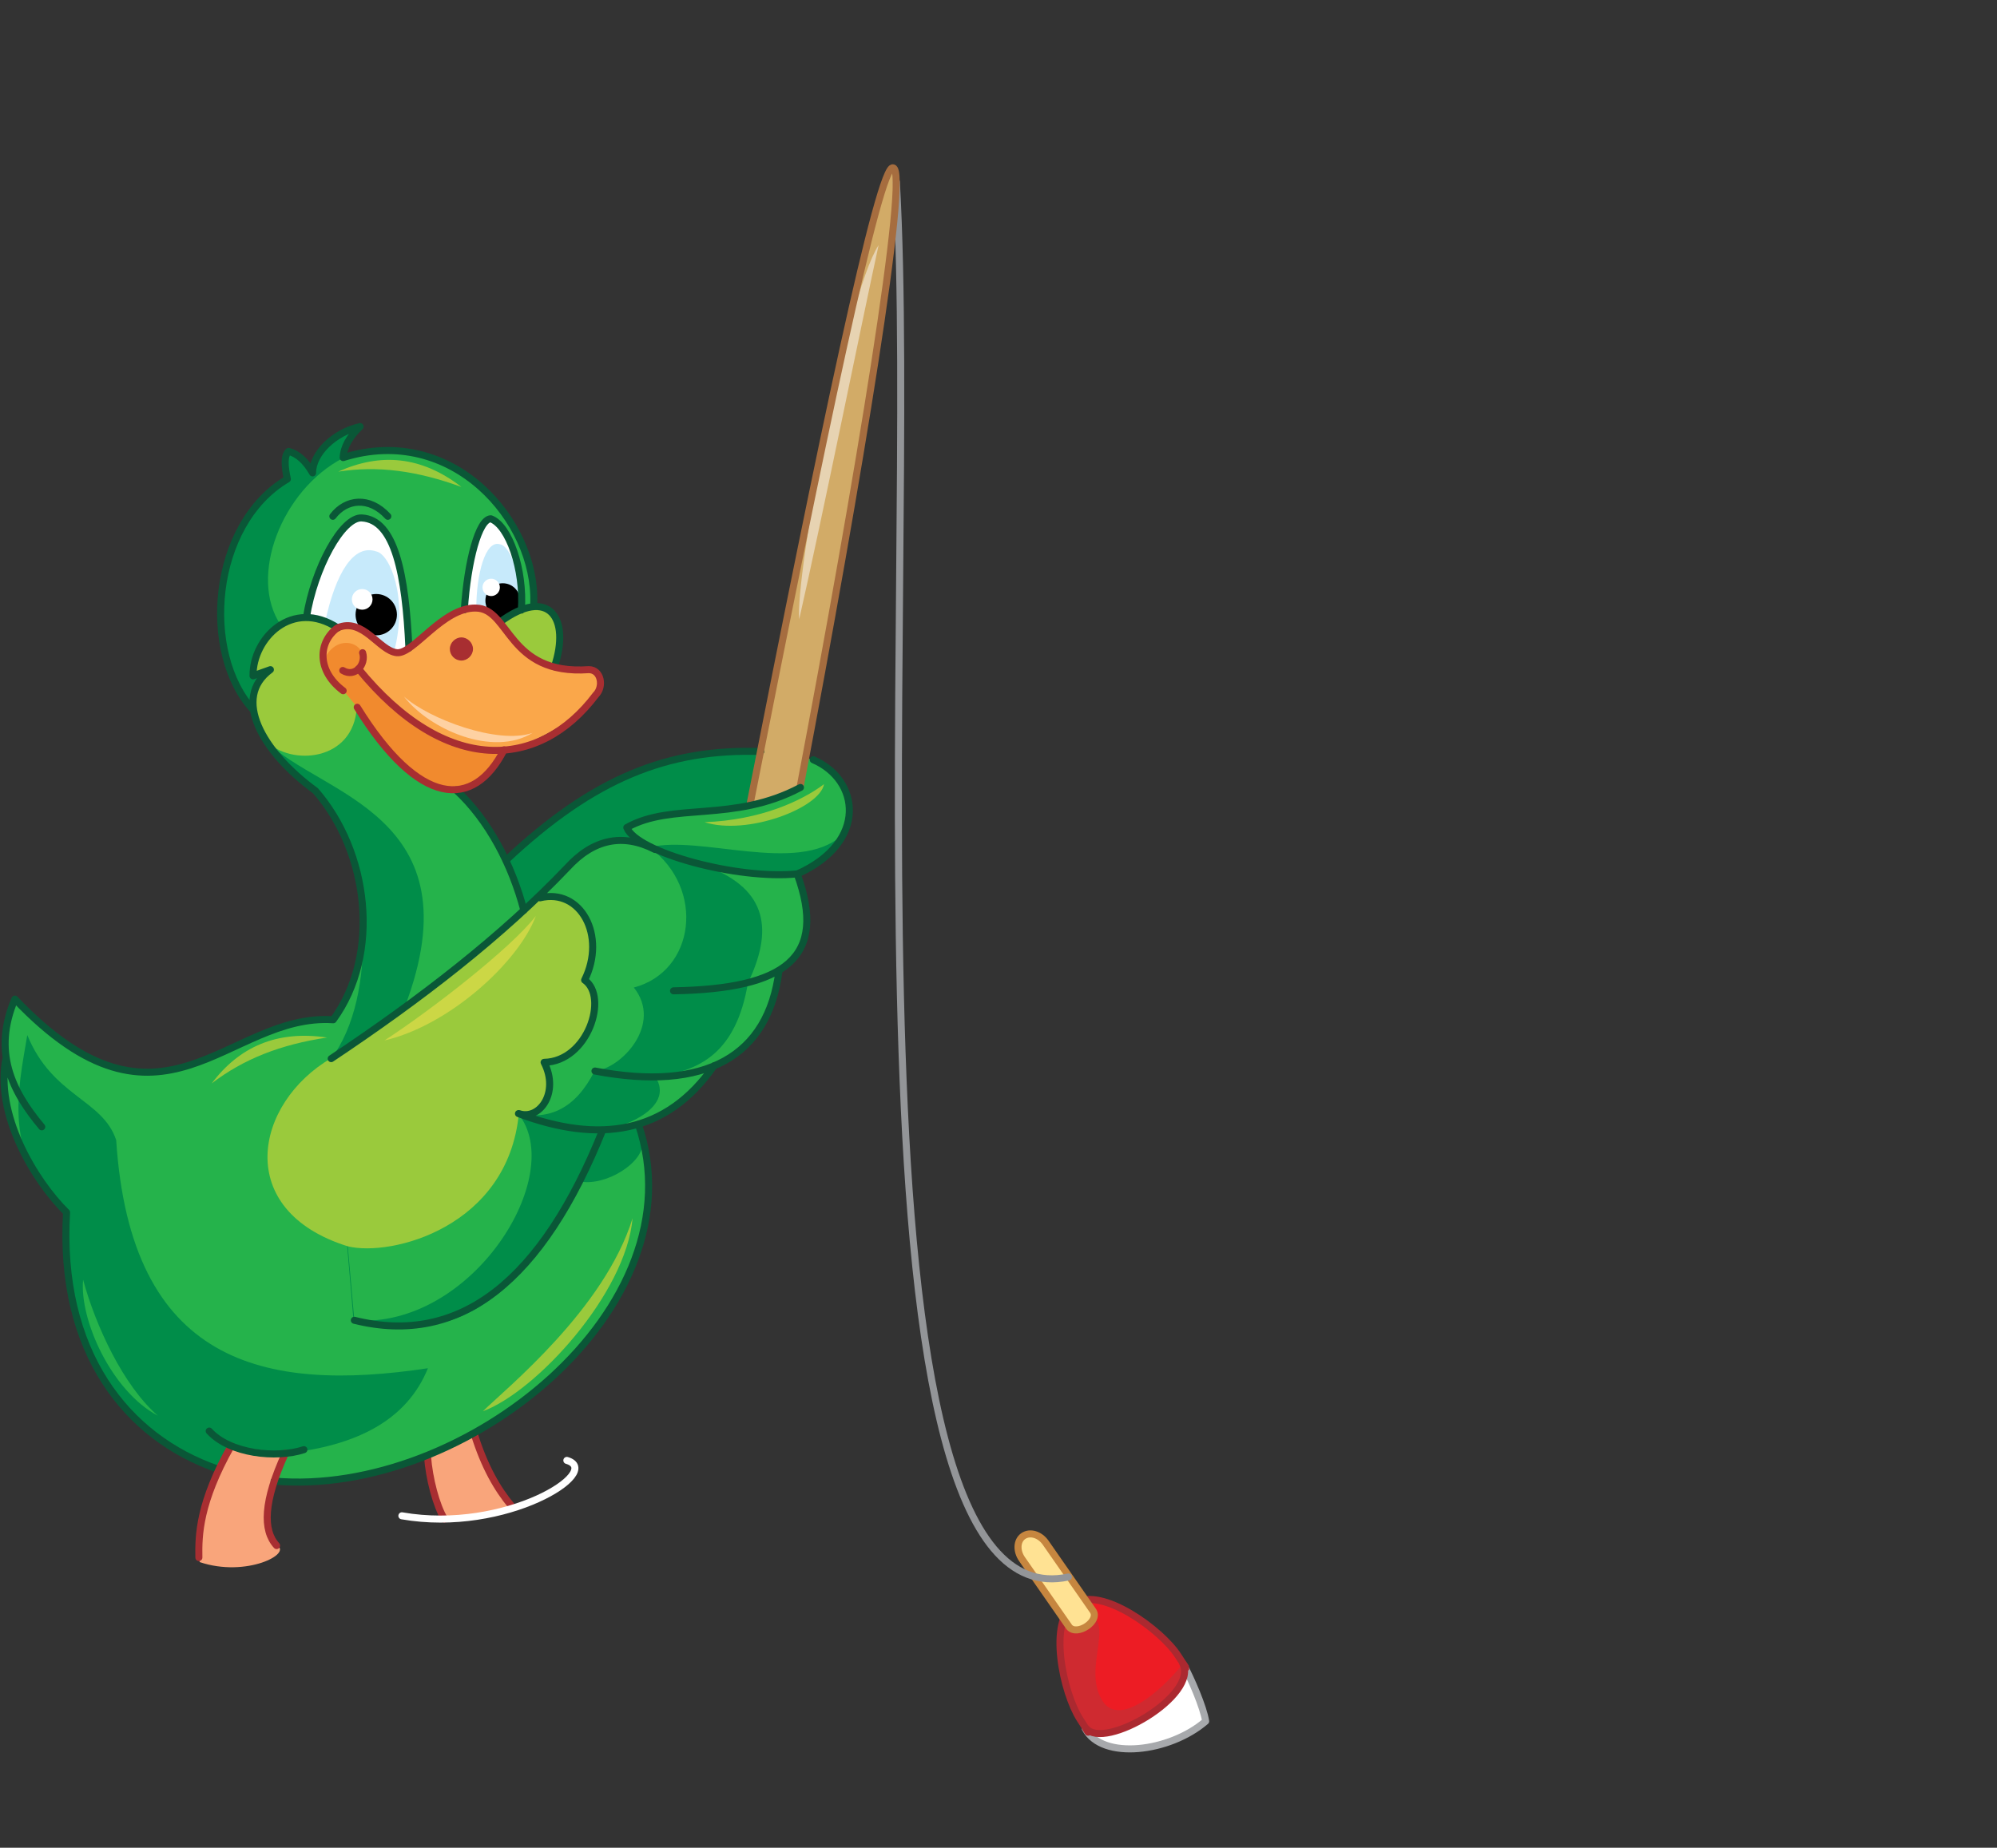 <?xml version="1.0" encoding="utf-8"?>
<!-- Generator: Adobe Illustrator 21.1.0, SVG Export Plug-In . SVG Version: 6.00 Build 0)  -->
<svg version="1.2" baseProfile="tiny" id="Layer_1" xmlns="http://www.w3.org/2000/svg" xmlns:xlink="http://www.w3.org/1999/xlink"
	 x="0px" y="0px" viewBox="0 0 483 447" xml:space="preserve">
<rect x="0" y="0" width="483" height="447" fill="#333333" stroke="none"/>
<path fill-rule="evenodd" fill="#9ACA3C" d="M61.3,171.8l-0.1-8.3c2.1-16.6,15-15.8,20.5-11.6l11.4,19.9l-10.2,13.4l-15.2-1.6
	C64.5,179.7,62.4,175.7,61.3,171.8z"/>
<path fill-rule="evenodd" fill="#D2AB67" d="M193.6,190.5l-12.1,4.1c17.3-87.9,31.3-155.1,34.6-154
	C220.1,41.1,207.7,115.7,193.6,190.5z"/>
<path fill-rule="evenodd" fill="#25B34B" d="M154.4,272c7-2,13.1-6.7,18.3-14.1c7.8-2.4,13-10,15.7-23c6.7-3.4,8.1-11.2,4.5-23.4
	c17-8.3,15.4-24.1,2.1-28.2l-1.4,7.2c-15.1,7-31,4-42,9.7l5.6,4.6c-12-5.7-18.5,2.7-30.6,15.3c-2.2-10.7-7.4-20.5-16.4-29.1
	c-7.1,0.6-15.1-6.1-23.9-19.9c-0.8,13.2-16,14.2-21.9,8.2L69,185l7.2,6.2c14.1,16.8,15.6,40.8,4.3,55.4c-25.7-1.7-39.6,31.5-77-5
	c-2.7,5.3-2.7,10.1-2.1,14c-2.2,13.2,3.5,25.6,14.6,37.5c-1.7,39.6,17.3,59.2,50.2,65.1C112.5,362.3,169.5,316.4,154.4,272z"/>
<path fill-rule="evenodd" fill="#008D49" d="M97.9,320.8c17.3,1,31-12.1,42.2-35c6.4,1.3,15.7-4.6,15.3-9.5l-1-4.4l-8.6,1.4
	c5.7-0.6,17.4-5.6,12.7-12.8c10.6-1.4,19.5-5.6,22.4-22.7c5.9-12.3,5.2-22.5-9.9-28.2l10.5,1.8l11.3,0.2c6.7-3.4,9-6.5,10.7-9.4
	c-10.7,9.4-34.3-0.3-46.4,2.8c13.6,10,11,30-3.8,33.9c7.1,8.9-3.1,19.7-9.5,20.2c-4.6,9.1-10.9,11.9-18.5,10.3
	c12.1,14.8-11.2,52.3-39.8,50l-5.4-63.3l17.8-12.5c17.7-46.6-20.7-51.3-33.4-64.2l4.6,5.8l7.2,6.2c14.1,16.8,15,50,3.8,64.7
	l5.6,63.3L97.9,320.8l5.6,10.2c-39.9,6-71.9-1.2-75.4-55.2c-3.3-9.9-15.4-10.5-21.5-25.4C4.4,263.6,0.4,280,16,293.3
	c-1.9,33.6,12.7,53.7,36.6,62.1l3.3-5.6l13.1,1.8c17.2-1.8,29.4-8,34.5-20.6L97.9,320.8z"/>
<path fill-rule="evenodd" fill="#9ACA3C" d="M130.5,217.2c-12.4,12.3-29.7,25.3-50.4,38.8c-18.6,10.9-23.8,36.8,4,45.5
	c10.5,2.6,38.8-4.6,41.4-32.2c4.9,1.7,9.9-5,6.1-12.4c10.6-0.2,15.6-15.9,9.8-19.9C146.6,226.4,140.4,214.7,130.5,217.2z"/>
<path fill-rule="evenodd" fill="#F18A2E" d="M121.9,181.4L85.3,152c-8.2-0.3-10.6,7.9-2.2,15.1l3.3,4c3.6,5.4,8.5,13.9,16,17.8
	C109.4,192.5,114.1,192.8,121.9,181.4z"/>
<path fill-rule="evenodd" fill="#CCD745" d="M129.6,221.6c-4.2,11.2-21,26.5-36.6,30.1C103.8,244.7,123.5,229.5,129.6,221.6z"/>
<path fill-rule="evenodd" fill="#E7D3B2" d="M193.3,149.8c-1-9.6,11.1-77.9,19.2-90.5C208.7,76.7,198.6,126.6,193.3,149.8z"/>
<path fill-rule="evenodd" fill="#FAA74A" d="M134.1,161.4c-9.8-1-12.7-14.7-20.4-14.2c-7.1,0.5-11.6,9.2-17.7,10.8
	c-9.8-6.2-16.2-10.7-17.7,1.8c3.4-7.9,12.5-3.4,8.4,2c10.2,10.5,20,22.9,38,19.3c22.5-9.4,25.5-20,16.1-19L134.1,161.4z"/>
<path fill-rule="evenodd" fill="#9ACA3C" d="M51.2,262.1c7.7-5.9,16.6-9.4,27.9-11.1C67,249.2,57.9,253.2,51.2,262.1z"/>
<path fill-rule="evenodd" fill="#FED1A2" d="M97.7,168.5c6,5.4,22.7,11.7,31.1,8.8C119.2,183.2,103.9,176.5,97.7,168.5z"/>
<path fill-rule="evenodd" fill="#008D49" d="M122.4,208.1l4.3,12.1c9.3-5.4,14-20.2,27.9-16.3l-2.9-3.6c9.9-5.8,19.9-3.7,29.8-5.6
	l2.5-12.8C161.5,181.1,143.5,188.2,122.4,208.1z"/>
<path fill-rule="evenodd" fill="#F9A57B" d="M107.5,367.5c4,0.2,9.7-0.7,17-2.7c-3.8-4-7.2-9.4-9.7-17.8l-11.3,5.4
	C103.8,357.7,105.5,364.2,107.5,367.5z"/>
<path fill="none" stroke="#A82E31" stroke-width="1.701" stroke-linecap="round" stroke-linejoin="round" stroke-miterlimit="22.926" d="
	M103.4,352.3c0.4,5.4,2.1,11.9,4.1,15.2"/>
<path fill="none" stroke="#A82E31" stroke-width="1.701" stroke-linecap="round" stroke-linejoin="round" stroke-miterlimit="22.926" d="
	M114.7,346.9c2.5,8,5.6,13.3,9,17.4"/>
<path fill-rule="evenodd" fill="#25B34B" d="M129.1,146l-3,1.5c-0.6-11.7-2.9-19.6-7.4-22.1c-3.3,0.8-5.2,9.6-6.4,22l-13.4,9.4
	c-1-17.6-3.6-31.3-11.4-31.5c-5.6,1.2-10,10.1-13.4,24.1c-8.5,1.3-12.8,6-12.9,14.1l4.2-1.5c-3.8,2.4-5.1,5.7-4.1,9.9
	c-12.7-13.7-10.3-45,8.2-55.9c-0.7-3.2-0.8-5.7,0.3-6.7c2.3,0.6,4.2,2.4,5.8,5.2c0-4.7,5.2-9.8,11.5-11.2c-2.6,2.5-4,5-4.1,7.5
	C109.5,102.4,129.8,125.9,129.1,146z"/>
<path fill-rule="evenodd" fill="#008D49" d="M67.9,151.2c-4.9,2.5-6.1,7.7-6.7,12.3l4.2-1.5c-3.8,2.4-5.1,5.7-4.1,9.9
	c-12.7-13.7-10.3-45,8.2-55.9c-0.7-3.2-0.8-5.7,0.3-6.7c2.3,0.6,4.2,2.4,5.8,5.2c0-4.7,5.2-9.8,11.5-11.2c-2.6,2.5-4,5-4.1,7.5
	C68.1,118.5,60,139.6,67.9,151.2z"/>
<path fill-rule="evenodd" fill="#FFFFFF" d="M98.9,156.8c-6,3.3-9.8-7.7-17.2-4.9l-7.6-2.5c1.9-12,8.7-24.4,13.4-24.1
	C95.5,125.7,98.2,139,98.9,156.8z"/>
<path fill="none" stroke="#0A5737" stroke-width="1.701" stroke-linecap="round" stroke-linejoin="round" stroke-miterlimit="22.926" d="
	M184,181.8c-22.5-0.7-40.4,6.4-61.6,26.3"/>
<path fill-rule="evenodd" fill="#C7EAFB" d="M78.7,150.2l3.7,1.6c3.6-3.1,8.7,3.7,13,5.5c3.3-13-1.2-23.3-4.4-23.9
	C85.5,131.5,81.2,138.7,78.7,150.2z"/>
<ellipse fill-rule="evenodd" cx="91" cy="148.7" rx="5" ry="5"/>
<ellipse fill-rule="evenodd" fill="#FFFFFF" cx="87.6" cy="145" rx="2.5" ry="2.5"/>
<path fill-rule="evenodd" fill="#FFFFFF" d="M126.1,147.5l-5.2,3c-2-2.9-4.8-3.9-8.6-3.1c0.8-11.9,3.5-21.9,6.4-22
	C123.1,127.1,126.7,137.8,126.1,147.5z"/>
<path fill-rule="evenodd" fill="#F9A57B" d="M48.3,377.9c11.3,3.8,22.6-2.1,18.6-4.1c-4.3-3.7-2.9-11.5,2.3-22.3l-7.8-0.2l-5.5-1.6
	C49.2,364.1,47.1,372.3,48.3,377.9z"/>
<path fill-rule="evenodd" fill="#9ACA3C" d="M134.1,161.4c-9.5-1.9-8.8-7.2-13.2-10.8C132.8,141.7,138,149.7,134.1,161.4z"/>
<path fill="none" stroke="#FFFFFF" stroke-width="1.701" stroke-linecap="round" stroke-linejoin="round" stroke-miterlimit="22.926" d="
	M137.1,353.3c9,2.6-14.7,17.8-39.9,13.4"/>
<path fill-rule="evenodd" fill="#C7EAFB" d="M115.2,147.1l4.3,1.8c2.4,3.3,3.7-2.6,6.6-1.4c0-8.8-2.9-15.5-5.1-15.8
	C117.3,130.4,115.2,139.3,115.2,147.1z"/>
<circle fill-rule="evenodd" cx="121.6" cy="145.3" r="4.2"/>
<circle fill-rule="evenodd" fill="#FFFFFF" cx="118.8" cy="142.1" r="2.1"/>
<path fill-rule="evenodd" fill="#FFFFFF" d="M264.2,420.1l23.4-14.5c1.7,3.1,3.6,7.4,4.1,10.9C278.8,423.9,267.5,424,264.2,420.1z"
	/>
<path fill="none" stroke="#A7A9AC" stroke-width="1.701" stroke-linecap="round" stroke-linejoin="round" stroke-miterlimit="22.926" d="
	M286.3,402.8c1.7,3.1,4.8,10.2,5.3,13.6c-8.7,7.5-25,9.5-29.1,1.8"/>
<path fill="none" stroke="#A82E31" stroke-width="1.701" stroke-linecap="round" stroke-linejoin="round" stroke-miterlimit="22.926" d="
	M87.7,157.9c0.9,2.8-1.8,6.1-4.8,4.3"/>
<path fill-rule="evenodd" fill="#A82E31" d="M111.6,159.8c1.5,0,2.8-1.3,2.8-2.8s-1.3-2.8-2.8-2.8s-2.8,1.3-2.8,2.8
	S110,159.8,111.6,159.8z"/>
<path fill-rule="evenodd" fill="#ED1C24" d="M286,402.3c-0.6-1.2,2.9,4.4-1.1-1.8c-4-6.2-18.5-16.8-25-12.6
	c-6.5,4.3-2.8,21.6,1.3,28c4.1,6.3,0.4,1,1.5,2.2C266.9,423.6,290.2,410.1,286,402.3z"/>
<path fill-rule="evenodd" fill="#CF2A30" d="M286,402.3c0.4,0.5-14.2,17.5-19.4,9.1c-5.2-8.4,4.4-20.3-5.2-21.4
	c-9.6-1.1-4.3,19.6-0.2,26c4.1,6.3,0.4,1,1.5,2.2C266.9,423.6,290.2,410.1,286,402.3z"/>
<path fill="none" stroke="#AB2930" stroke-width="1.701" stroke-linecap="round" stroke-linejoin="round" stroke-miterlimit="22.926" d="
	M286,402.3c-0.6-1.2,2.9,4.4-1.1-1.8c-4-6.2-18.5-16.8-25-12.6c-6.5,4.3-2.8,21.6,1.3,28c4.1,6.3,0.4,1,1.5,2.2
	C266.9,423.6,290.2,410.1,286,402.3z"/>
<path fill-rule="evenodd" fill="#FFE293" d="M247.5,371.6c1.6-1.1,4-0.4,5.4,1.6l11.4,16.4c1.9,2.5-3.8,6.3-5.7,4l-11.4-16.4
	C245.8,375.2,245.9,372.7,247.5,371.6z"/>
<path fill="none" stroke="#C6863F" stroke-width="1.701" stroke-linecap="round" stroke-linejoin="round" stroke-miterlimit="22.926" d="
	M247.5,371.6c1.6-1.1,4-0.4,5.4,1.6l11.4,16.4c1.9,2.5-3.8,6.3-5.7,4l-11.4-16.4C245.8,375.2,245.9,372.7,247.5,371.6z"/>
<path fill="none" stroke="#939598" stroke-width="1.701" stroke-linecap="round" stroke-linejoin="round" stroke-miterlimit="22.926" d="
	M216.8,44c5.6,99.1-15.8,350,41.6,337.5"/>
<path fill="none" stroke="#0A5737" stroke-width="1.701" stroke-linecap="round" stroke-linejoin="round" stroke-miterlimit="22.926" d="
	M80.1,256.1c21.6-14.4,41.3-29.6,57.1-46.2c6.3-6.9,13.4-8.4,21.2-4.4 M192.8,211.4c7.4,20.3-2.8,27.8-29.9,28.3 M188.4,234.9
	c-2.6,20.6-17.7,29.3-44.5,24.2 M172.7,257.8c-11.5,16.6-27.8,18.9-47.3,11.6 M145.8,273.3c-14.6,36.4-34.4,52.5-60.1,46.1
	 M125.5,269.4c4.9,1.7,9.9-5,6.1-12.4c10.6-0.2,15.6-15.9,9.8-19.9c5.3-10.7-0.9-22.3-10.8-19.9"/>
<path fill="none" stroke="#0A5737" stroke-width="1.701" stroke-linecap="round" stroke-linejoin="round" stroke-miterlimit="22.926" d="
	M66.3,358.3c46.2,4,103.2-42,88.1-86.3 M74.1,149.4c1.9-12,8.7-24.4,13.4-24.1c8,0.4,10.6,13.7,11.4,31.5 M80.5,124.9
	c3.2-4.2,8.8-4.9,13.3,0 M112.3,147.5c0.8-11.9,3.5-21.9,6.4-22c4.4,1.6,8.1,12.3,7.4,22.1 M120.9,150.5
	c11.9-8.8,17.1-0.9,13.2,10.8 M110.3,191.1c7.9,7.3,13.5,18.1,16.4,29.1 M81.7,151.9c-11-7.2-20.6,2.5-20.5,11.6l4.2-1.5
	c-9.3,6.8-2.1,19.8,10.9,29.3c12.9,14.8,15.9,39.5,4.3,55.4c-25.7-1.7-41.2,32.6-77-5c-5.4,12.7-0.8,22.2,6.5,30.9 M61.3,171.8
	c-12.7-13.7-10.3-45,8.2-55.9c-0.7-3.2-0.8-5.7,0.3-6.7c2.3,0.6,4.2,2.4,5.8,5.2c0-4.7,5.2-9.8,11.5-11.2c-2.6,2.5-4,5-4.1,7.5
	c26.4-8.3,46.8,15.3,46.1,35.3 M1.5,255.8c-2.9,13.6,6.8,29.8,14.6,37.5c-2,33.7,14.5,54.5,36.6,62.1"/>
<path fill="none" stroke="#A82E31" stroke-width="1.701" stroke-linecap="round" stroke-linejoin="round" stroke-miterlimit="22.926" d="
	M86.7,161.8c21.1,25.9,43.7,24.5,57.4,6.3c2-2,1.3-6.1-1.7-6.1c-19.7,1.4-19-14.8-27.3-14.9c-8-0.2-15.1,11.2-19.1,10.8
	c-4.3-0.4-8.2-8.7-14.4-6c-4.7,3.5-5,10.4,1.4,15.2"/>
<path fill="none" stroke="#A82E31" stroke-width="1.701" stroke-linecap="round" stroke-linejoin="round" stroke-miterlimit="22.926" d="
	M121.9,181.4c-7.4,14.5-20.5,13.9-35.5-10.3"/>
<path fill="none" stroke="#A82E31" stroke-width="1.701" stroke-linecap="round" stroke-linejoin="round" stroke-miterlimit="22.926" d="
	M55.9,349.8c-7.7,13.7-7.9,21.5-7.8,27"/>
<path fill="none" stroke="#A82E31" stroke-width="1.701" stroke-linecap="round" stroke-linejoin="round" stroke-miterlimit="22.926" d="
	M69,351.6c-5.3,11.6-5.5,18.6-2.1,22.3"/>
<path fill="none" stroke="#0A5737" stroke-width="1.701" stroke-linecap="round" stroke-linejoin="round" stroke-miterlimit="22.926" d="
	M50.6,346.2c5,5.5,16.2,6.7,22.9,4.5"/>
<path fill="none" stroke="#A66D3F" stroke-width="1.701" stroke-linecap="round" stroke-linejoin="round" stroke-miterlimit="22.926" d="
	M181.4,194.6c17.3-87.9,31.3-155.1,34.6-154c4,0.5-8.3,75.2-22.5,149.9"/>
<path fill="none" stroke="#0A5737" stroke-width="1.701" stroke-linecap="round" stroke-linejoin="round" stroke-miterlimit="22.926" d="
	M193.6,190.5c-16.2,8.6-31,3.5-42,9.7c2.3,6,26.7,12.7,41.3,11.2c17.1-7.7,15-22.8,3.8-27.6"/>
<path fill-rule="evenodd" fill="#9ACA3C" d="M81.8,114.1c9.6-1.5,19.1-0.2,29.8,3.7C101.9,110.3,92,109.5,81.8,114.1z"/>
<path fill-rule="evenodd" fill="#9ACA3C" d="M170.4,198.9c13.6-0.5,23.6-5.2,28.9-9.2C198.3,195.5,180.7,202.2,170.4,198.9z"/>
<path fill-rule="evenodd" fill="#9ACA3C" d="M116.8,341.4c5.6-5.5,29.4-24.7,36.2-46.7C151.4,313,129.6,336.7,116.8,341.4z"/>
<path fill-rule="evenodd" fill="#25B34B" d="M20.1,309.6c-0.9,9.6,6.8,26.9,18.1,32.9C29.7,335.1,23.1,320.6,20.1,309.6z"/>
</svg>
